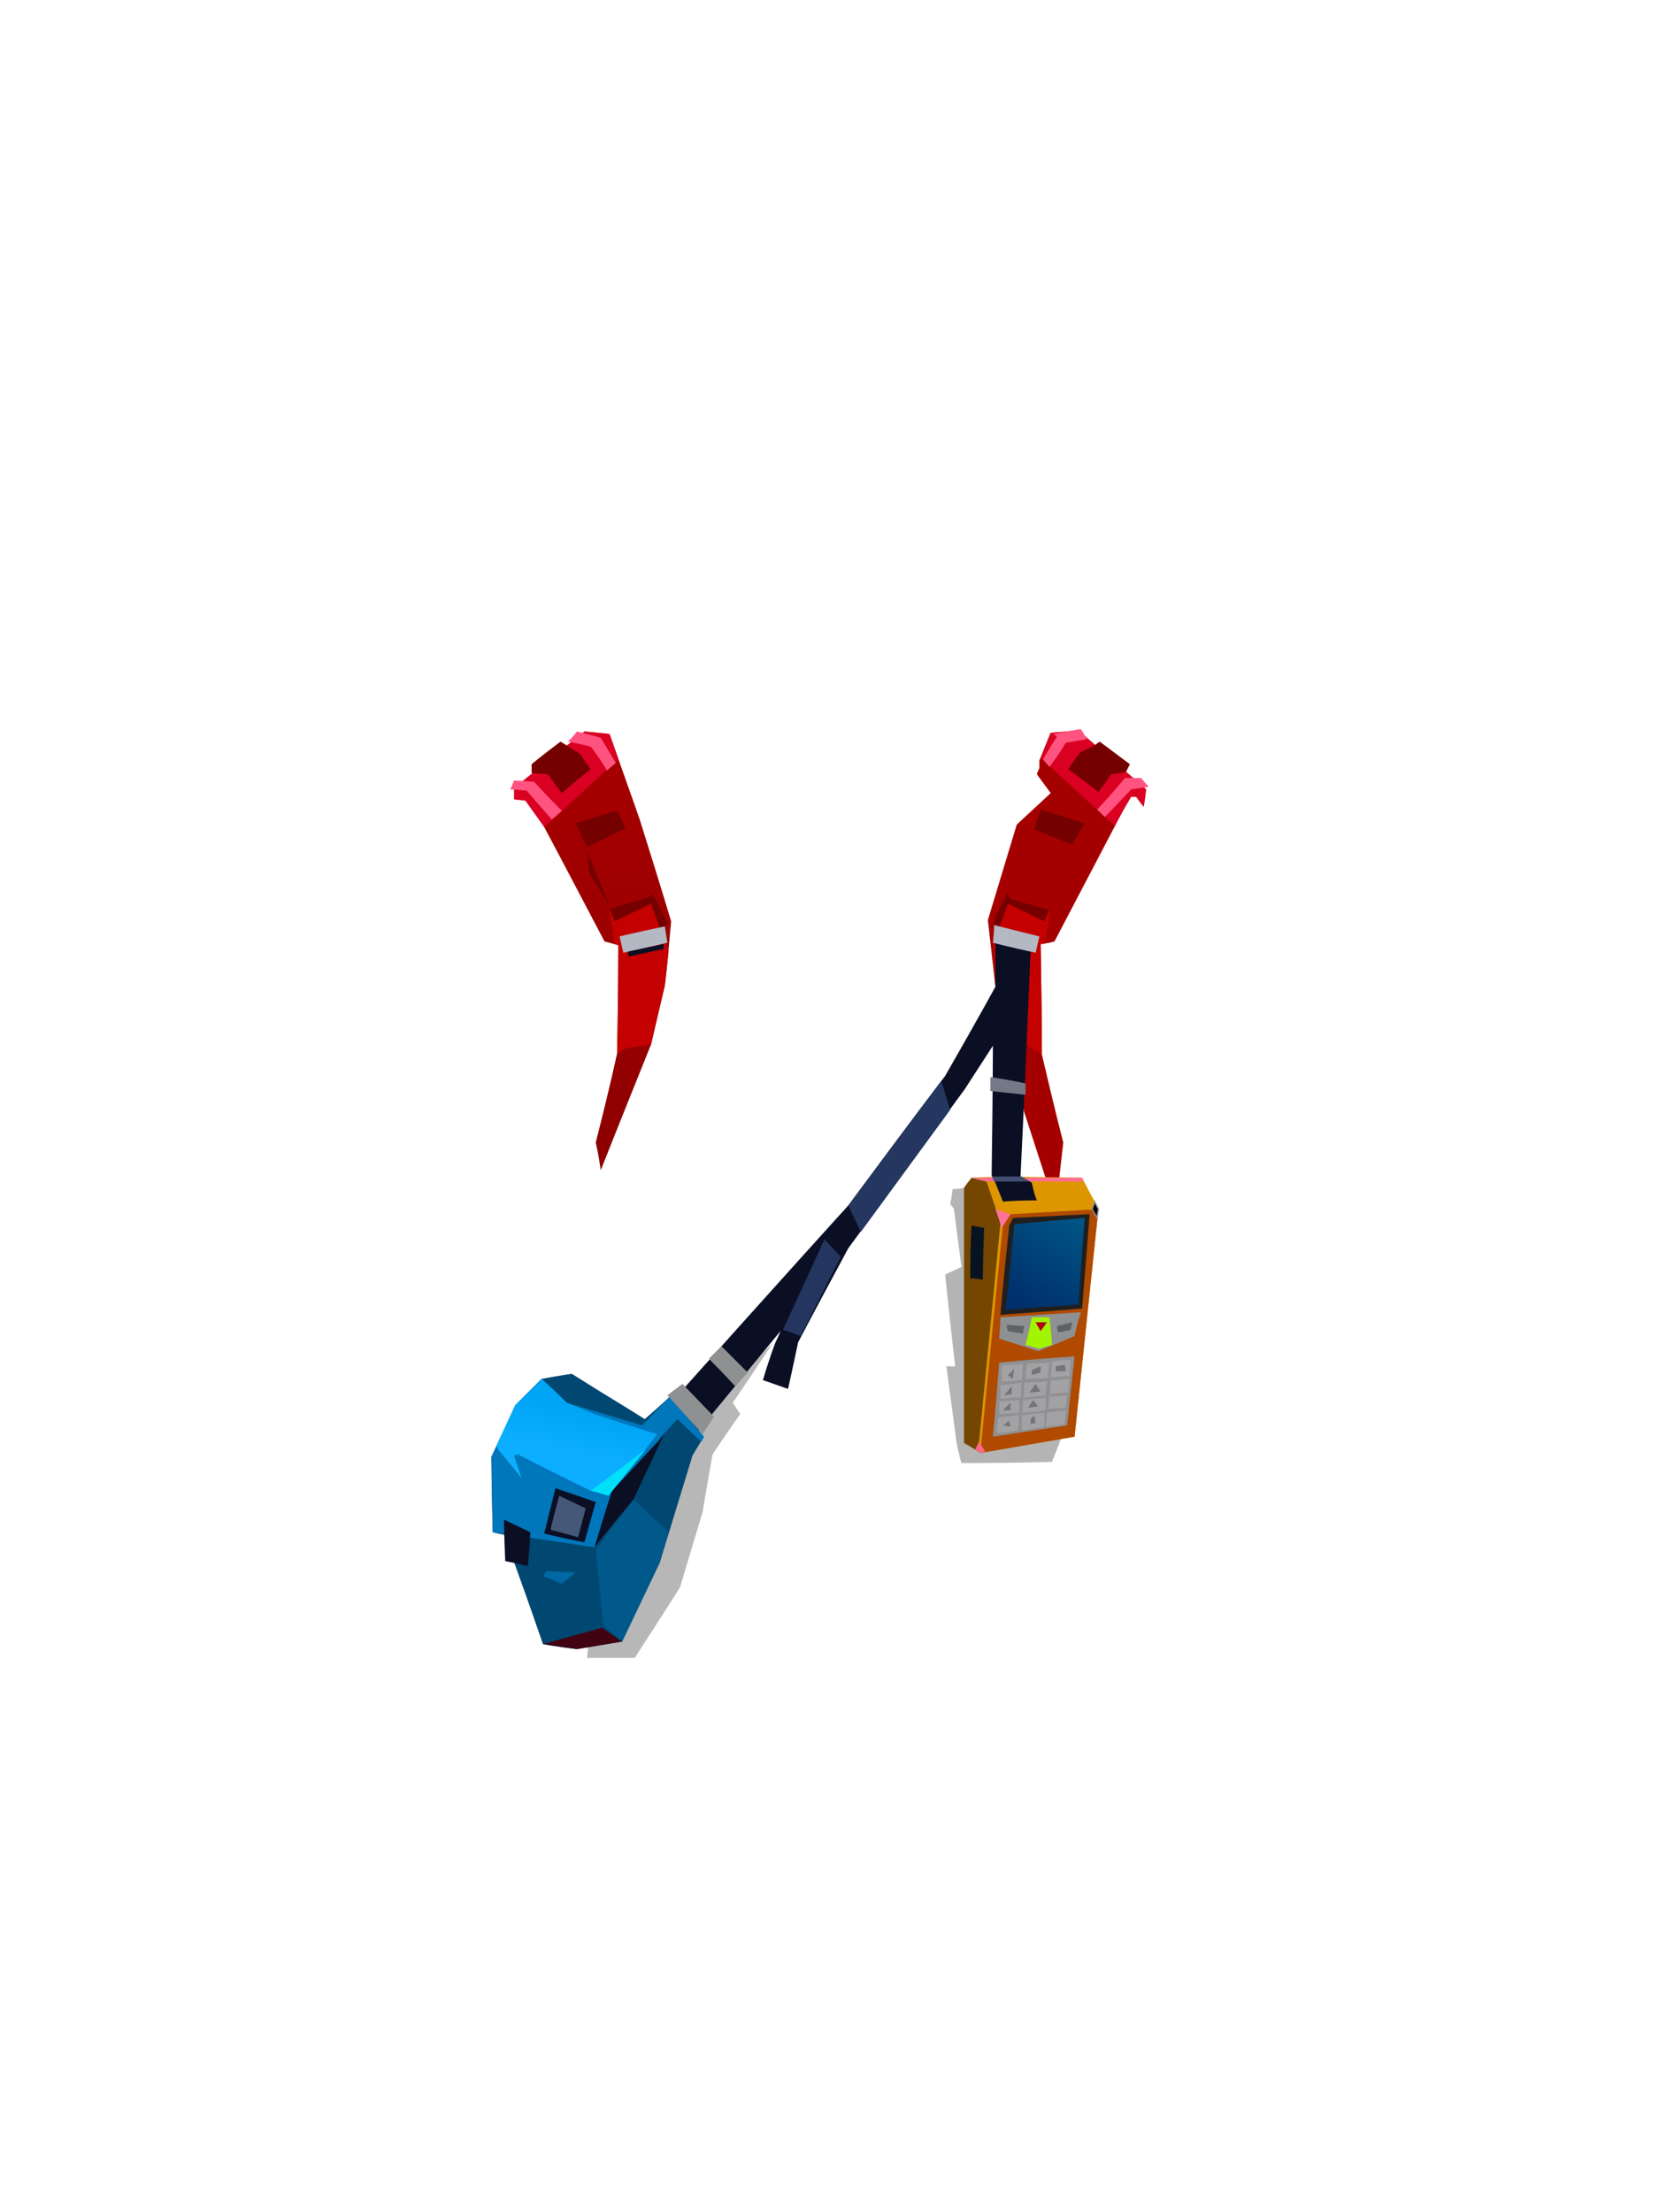 <?xml version="1.0" encoding="UTF-8"?><svg width="1320px" height="1760px" viewBox="0 0 1320 1760" version="1.1" xmlns="http://www.w3.org/2000/svg" xmlns:xlink="http://www.w3.org/1999/xlink"><defs><linearGradient x1="87%" y1="0%" x2="35%" y2="101%" id="id-98395"><stop stop-color="#005484" offset="0%"></stop><stop stop-color="#00306B" offset="100%"></stop></linearGradient><linearGradient x1="50%" y1="14%" x2="50%" y2="100%" id="id-98396"><stop stop-color="#A50000" offset="0%"></stop><stop stop-color="#8C0000" offset="100%"></stop></linearGradient><linearGradient x1="50%" y1="23%" x2="38%" y2="62%" id="id-98397"><stop stop-color="#00A4F4" offset="0%"></stop><stop stop-color="#0CAFFF" offset="100%"></stop></linearGradient></defs><g transform=" translate(391,580)" id="id-98398"><path d=" M 78,717 C 77,732 76,739 76,739 C 101,739 114,739 114,739 C 138,702 150,683 150,683 C 162,643 168,623 168,623 C 173,593 176,577 176,577 C 190,556 198,545 198,545 C 194,539 192,536 192,536 C 214,504 224,488 224,488 L 170,543 C 109,659 78,717 78,717 Z" fill="#000000" fill-opacity="0.285" id="id-98399"></path><g transform=" translate(395,0)" id="id-98400"><path d=" M 6,205 C 2,169 0,152 0,152 L 23,76 L 50,51 L 39,36 C 40,33 41,31 41,31 C 41,27 41,25 41,25 C 47,10 50,3 50,3 C 64,2 71,1 71,1 C 103,29 119,43 119,43 C 75,127 53,169 53,169 C 46,171 42,171 42,171 C 43,230 43,259 43,259 C 54,306 60,329 60,329 C 56,364 54,382 54,382 L 29,305 C 13,238 6,205 6,205 Z" fill="#A50000" id="id-98401"></path><path d=" M 43,259 L 14,240 L 6,205 C 5,182 4,170 4,170 C 7,161 9,157 9,157 C 14,143 17,136 17,136 C 39,141 50,144 50,144 L 45,171 L 42,171 C 43,230 43,259 43,259 Z" fill="#C40000" id="id-98402"></path><path d=" M 5,168 C 5,158 5,152 5,152 L 15,131 C 17,133 18,135 18,135 C 38,141 49,144 49,144 C 46,150 45,153 45,153 L 16,139 C 9,159 5,168 5,168 Z" fill="#760000" id="id-98403"></path><path d=" M 67,92 C 47,84 37,80 37,80 C 40,69 42,64 42,64 L 77,75 C 70,87 67,92 67,92 Z" fill="#750000" id="id-98404"></path><path d=" M 101,77 L 42,23 L 50,3 C 64,2 72,1 72,1 C 108,32 126,48 126,48 C 125,57 124,62 124,62 C 120,57 118,54 118,54 L 114,54 C 105,69 101,77 101,77 Z" fill="#DA0022" id="id-98405"></path><path d=" M 93,70 C 89,66 87,64 87,64 C 102,48 109,39 109,39 C 118,39 122,39 122,39 C 126,44 128,46 128,46 L 114,48 C 100,63 93,70 93,70 Z" fill="#FF547F" id="id-98406"></path><path d=" M 49,30 C 45,26 44,24 44,24 C 51,12 55,6 55,6 L 52,4 C 67,1 74,0 74,0 C 77,5 79,8 79,8 L 62,11 C 54,24 49,30 49,30 Z" fill="#FF547F" id="id-98407"></path><path d=" M 64,32 C 80,44 88,50 88,50 C 95,41 98,36 98,36 C 106,35 110,34 110,34 C 112,30 113,28 113,28 C 97,16 89,10 89,10 C 86,12 85,13 85,13 L 73,19 C 67,27 64,32 64,32 Z" fill="#750000" id="id-98408"></path></g><path d=" M 374,584 C 422,584 446,583 446,583 C 451,571 453,565 453,565 C 403,431 377,365 377,365 C 371,366 367,366 367,366 C 366,374 365,378 365,378 C 367,380 368,382 368,382 C 372,413 374,428 374,428 C 365,432 361,434 361,434 C 366,482 369,507 369,507 C 364,507 362,507 362,507 L 370,567 C 372,578 374,584 374,584 Z" fill="#000000" fill-opacity="0.296" id="id-98409"></path><path d=" M 382,357 C 378,362 376,365 376,365 C 376,500 376,568 376,568 C 385,573 389,576 389,576 C 401,454 407,393 407,393 L 394,360 C 386,358 382,357 382,357 Z" fill="#744600" id="id-98410"></path><path d=" M 382,357 C 394,356 423,356 470,357 C 478,373 483,381 483,381 L 464,563 L 389,576 L 388,567 L 405,393 L 394,360 C 386,358 382,357 382,357 Z" fill="#DD9600" id="id-98411"></path><polygon points="413 386 407 394 389 576 464 563 483 382" fill="#AF4A00" id="id-98412"></polygon><path d=" M 394,360 L 471,360 L 470,357 L 382,357 C 390,359 394,360 394,360 Z" fill="#FF6E91" id="id-98413"></path><path d=" M 401,382 C 409,385 413,386 413,386 L 406,397 C 403,387 401,382 401,382 Z" fill="#FF7297" id="id-98414"></path><path d=" M 482,389 C 479,384 478,382 478,382 L 480,376 L 483,382 C 482,387 482,389 482,389 Z" stroke="#979797" id="id-98415"></path><path d=" M 464,483 C 445,491 435,495 435,495 C 414,488 404,485 404,485 C 405,474 405,468 405,468 L 469,464 C 465,477 464,483 464,483 Z" fill="#8F9092" id="id-98416"></path><path d=" M 425,490 C 432,492 436,493 436,493 C 442,491 446,490 446,490 C 445,475 444,468 444,468 L 430,468 C 427,483 425,490 425,490 Z" fill="#A2F500" id="id-98417"></path><path d=" M 433,472 C 439,472 442,472 442,472 L 437,479 C 434,474 433,472 433,472 Z" fill="#B10014" id="id-98418"></path><path d=" M 450,475 C 450,478 451,480 451,480 C 457,479 461,478 461,478 L 462,472 C 454,474 450,475 450,475 Z" fill="#606162" id="id-98419"></path><path d=" M 423,481 C 415,480 411,479 411,479 C 410,476 410,474 410,474 L 424,475 C 423,479 423,481 423,481 Z" fill="#606162" id="id-98420"></path><path d=" M 405,466 C 448,463 470,461 470,461 C 474,411 476,386 476,386 C 436,388 415,389 415,389 L 412,395 C 407,442 405,466 405,466 Z" fill="#1F1F1F" id="id-98421"></path><path d=" M 416,394 C 412,439 409,462 409,462 C 448,459 467,458 467,458 L 472,389 C 435,392 416,394 416,394 Z" fill="url(#id-98395)" id="id-98422"></path><path d=" M 391,438 C 384,437 381,437 381,437 C 381,409 382,395 382,395 L 392,397 C 391,424 391,438 391,438 Z" fill="#071321" id="id-98423"></path><path d=" M 87,351 C 85,337 83,329 83,329 C 95,282 100,258 100,258 C 101,200 101,172 101,172 C 94,170 90,169 90,169 C 58,108 42,78 42,78 C 34,62 30,55 30,55 C 22,49 18,47 18,47 C 55,17 74,2 74,2 C 87,3 94,4 94,4 C 110,49 118,72 118,72 C 135,126 143,153 143,153 C 140,187 138,204 138,204 L 127,251 C 100,318 87,351 87,351 Z" fill="url(#id-98396)" id="id-98424"></path><path d=" M 100,258 L 107,254 L 127,251 C 134,220 138,204 138,204 C 140,186 141,177 141,177 C 131,150 126,136 126,136 C 105,141 94,144 94,144 L 98,171 L 101,172 C 101,229 100,258 100,258 Z" fill="#C40000" id="id-98425"></path><path d=" M 98,153 L 94,143 C 115,137 125,134 125,134 C 127,132 128,131 128,131 C 136,146 140,154 140,154 C 137,161 136,164 136,164 L 127,139 C 108,148 98,153 98,153 Z" fill="#760000" id="id-98426"></path><path d=" M 102,165 C 104,174 105,178 105,178 C 128,173 140,170 140,170 L 138,157 C 114,162 102,165 102,165 Z" fill="#B3B8C2" id="id-98427"></path><path d=" M 109,181 C 109,179 109,177 109,177 C 128,173 137,171 137,171 L 137,175 C 118,179 109,181 109,181 Z" fill="#0A0F24" id="id-98428"></path><path d=" M 42,78 L 101,24 L 94,4 L 74,2 L 18,47 L 18,56 L 27,57 C 37,71 42,78 42,78 Z" fill="#DA0022" id="id-98429"></path><path d=" M 48,72 C 53,68 56,65 56,65 C 41,50 34,42 34,42 C 24,41 18,41 18,41 C 16,46 15,48 15,48 L 28,49 C 41,64 48,72 48,72 Z" fill="#FF547F" id="id-98430"></path><path d=" M 56,51 C 71,38 79,32 79,32 C 73,24 71,20 71,20 L 55,10 C 39,22 32,28 32,28 C 32,33 32,35 32,35 L 45,36 C 52,46 56,51 56,51 Z" fill="#750000" id="id-98431"></path><path d=" M 92,33 C 84,20 79,14 79,14 C 67,11 61,10 61,10 C 66,5 68,2 68,2 C 81,5 87,7 87,7 L 99,27 C 94,31 92,33 92,33 Z" fill="#FF537F" id="id-98432"></path><path d=" M 76,94 C 70,81 67,75 67,75 C 89,68 100,65 100,65 L 107,79 C 86,89 76,94 76,94 Z" fill="#750000" id="id-98433"></path><path d=" M 94,141 C 84,124 78,115 78,115 L 76,97 C 88,126 94,141 94,141 Z" fill="#750000" id="id-98434"></path><path d=" M 388,567 L 385,573 L 389,576 L 393,575 C 390,570 388,567 388,567 Z" fill="#FF6883" id="id-98435"></path><g transform=" translate(132,156)" id="id-98436"><path d=" M 1,391 C 101,279 152,223 152,223 C 203,154 229,120 229,120 C 256,73 269,49 269,49 C 269,25 269,14 269,14 C 288,18 297,20 297,20 C 292,140 289,200 289,200 C 295,203 298,205 298,205 C 300,215 302,219 302,219 C 284,219 275,220 275,220 C 271,210 269,205 269,205 C 267,201 266,199 266,199 C 267,130 267,96 267,96 C 252,119 245,130 245,130 C 183,215 152,257 152,257 C 125,307 112,332 112,332 C 107,356 104,369 104,369 C 90,364 84,362 84,362 C 90,342 94,332 94,332 C 97,326 98,323 98,323 L 23,414 C 8,399 1,391 1,391 Z" fill="#0A0F24" id="id-98437"></path><path d=" M 268,204 C 267,201 266,200 266,200 C 282,200 290,200 290,200 L 296,204 C 278,204 268,204 268,204 Z" fill="#414D73" id="id-98438"></path><path d=" M 100,322 C 110,325 114,327 114,327 C 135,285 146,264 146,264 L 133,250 C 111,298 100,322 100,322 Z" fill="#243660" id="id-98439"></path><path d=" M 162,244 C 155,230 152,223 152,223 C 201,157 226,124 226,124 L 233,147 L 162,244 Z" fill="#253760" id="id-98440"></path><path d=" M 265,121 C 265,128 265,132 265,132 C 284,134 293,135 293,135 L 293,126 C 275,122 265,121 265,121 Z" fill="#747987" id="id-98441"></path><path d=" M 301,22 C 278,17 267,14 267,14 C 268,5 268,0 268,0 L 304,9 C 302,18 301,22 301,22 Z" fill="#B3B8C2" id="id-98442"></path></g><g transform=" translate(0,491)" id="id-98443"><path d=" M 404,13 C 401,52 399,72 399,72 C 438,66 458,63 458,63 L 464,8 C 424,11 404,13 404,13 Z" fill="#909092" id="id-98444"></path><path d=" M 402,69 C 403,61 403,57 403,57 C 414,55 420,55 420,55 L 419,67 C 407,69 402,69 402,69 Z" fill="#A2A2A4" id="id-98445"></path><path d=" M 404,54 C 404,47 404,44 404,44 C 415,43 420,43 420,43 L 420,53 C 409,54 404,54 404,54 Z" fill="#A2A2A4" id="id-98446"></path><path d=" M 405,42 C 405,34 405,31 405,31 C 416,30 422,29 422,29 L 421,41 C 410,41 405,42 405,42 Z" fill="#A2A2A4" id="id-98447"></path><path d=" M 406,28 C 406,20 406,15 406,15 C 417,15 423,14 423,14 L 422,27 C 411,28 406,28 406,28 Z" fill="#A2A2A4" id="id-98448"></path><path d=" M 425,26 C 437,26 443,25 443,25 C 443,17 444,13 444,13 L 426,14 C 425,22 425,26 425,26 Z" fill="#A2A2A4" id="id-98449"></path><path d=" M 424,29 C 424,37 423,41 423,41 C 435,40 441,39 441,39 L 442,28 C 430,29 424,29 424,29 Z" fill="#A2A2A4" id="id-98450"></path><path d=" M 445,25 C 446,17 446,12 446,12 C 456,11 461,11 461,11 L 460,24 C 450,24 445,25 445,25 Z" fill="#A2A2A4" id="id-98451"></path><path d=" M 445,27 C 445,35 444,38 444,38 C 454,37 459,37 459,37 L 460,26 C 450,27 445,27 445,27 Z" fill="#A2A2A4" id="id-98452"></path><path d=" M 444,40 C 443,47 443,50 443,50 C 452,49 457,49 457,49 L 458,39 C 448,40 444,40 444,40 Z" fill="#A2A2A4" id="id-98453"></path><path d=" M 442,53 C 442,60 441,64 441,64 C 451,63 456,62 456,62 L 457,51 C 447,52 442,53 442,53 Z" fill="#A2A2A4" id="id-98454"></path><path d=" M 423,43 C 423,50 422,53 422,53 C 435,52 441,51 441,51 L 441,41 C 429,42 423,43 423,43 Z" fill="#A2A2A4" id="id-98455"></path><path d=" M 422,55 C 422,63 422,67 422,67 C 434,65 440,64 440,64 L 440,53 C 428,54 422,55 422,55 Z" fill="#A2A2A4" id="id-98456"></path><path d=" M 449,16 C 454,15 456,15 456,15 C 457,18 457,20 457,20 L 449,20 C 449,17 449,16 449,16 Z" fill="#747577" id="id-98457"></path><path d=" M 437,16 C 437,19 437,21 437,21 C 433,22 430,23 430,23 L 430,19 C 434,17 437,16 437,16 Z" fill="#747577" id="id-98458"></path><path d=" M 433,30 C 430,34 428,37 428,37 L 437,36 C 434,32 433,30 433,30 Z" fill="#747577" id="id-98459"></path><path d=" M 431,43 C 428,47 427,49 427,49 L 435,48 C 433,45 431,43 431,43 Z" fill="#747577" id="id-98460"></path><path d=" M 432,55 C 430,57 429,58 429,58 C 429,60 429,62 429,62 L 433,61 C 432,57 432,55 432,55 Z" fill="#747577" id="id-98461"></path><path d=" M 413,45 C 409,49 407,51 407,51 L 413,51 C 413,47 413,45 413,45 Z" fill="#747577" id="id-98462"></path><path d=" M 414,38 C 410,39 408,39 408,39 L 414,32 C 414,36 414,38 414,38 Z" fill="#747577" id="id-98463"></path><path d=" M 415,26 C 412,24 411,23 411,23 L 416,18 C 415,23 415,26 415,26 Z" fill="#747577" id="id-98464"></path><path d=" M 412,59 C 409,62 407,63 407,63 L 413,64 C 412,61 412,59 412,59 Z" fill="#747577" id="id-98465"></path><g id="id-98466"><g transform=" translate(0,22)" id="id-98467"><path d=" M 104,213 C 80,217 68,219 68,219 C 50,217 41,215 41,215 C 21,157 10,128 10,128 C 4,127 1,126 1,126 C 0,86 0,66 0,66 C 13,39 19,25 19,25 C 33,11 40,4 40,4 C 56,1 64,0 64,0 C 80,10 88,15 88,15 C 111,29 122,36 122,36 C 136,24 142,18 142,18 C 160,39 169,50 169,50 C 163,60 160,65 160,65 L 134,150 C 114,192 104,213 104,213 Z" fill="#004871" id="id-98468"></path><path d=" M 104,213 C 94,204 89,200 89,200 C 85,160 83,140 83,140 C 103,113 113,100 113,100 L 141,126 L 134,150 C 114,192 104,213 104,213 Z" fill="#00588B" id="id-98469"></path><path d=" M 169,50 C 168,53 167,54 167,54 C 154,42 148,36 148,36 L 135,50 L 82,138 L 1,126 L 0,66 L 19,25 L 40,4 C 53,16 60,23 60,23 L 120,41 L 142,18 C 160,39 169,50 169,50 Z" fill="#0076BB" id="id-98470"></path><path d=" M 24,83 C 12,68 6,61 6,61 L 4,57 L 19,25 L 40,4 C 53,16 60,23 60,23 C 75,29 82,32 82,32 C 115,43 132,48 132,48 C 106,81 93,97 93,97 C 84,94 79,93 79,93 C 40,74 21,64 21,64 L 18,65 C 22,77 24,83 24,83 Z" fill="url(#id-98397)" id="id-98471"></path><path d=" M 74,134 C 53,130 42,127 42,127 C 48,103 51,91 51,91 L 83,102 C 77,123 74,134 74,134 Z" fill="#0A0F24" id="id-98472"></path><path d=" M 47,124 C 62,128 69,130 69,130 C 73,115 75,107 75,107 L 54,97 C 49,115 47,124 47,124 Z" fill="#465877" id="id-98473"></path><path d=" M 29,153 C 17,150 11,149 11,149 C 10,127 10,116 10,116 L 31,126 C 30,144 29,153 29,153 Z" fill="#0A0F24" id="id-98474"></path><path d=" M 54,204 C 47,176 43,162 43,162 C 51,166 55,168 55,168 C 60,190 62,200 62,200 C 67,198 70,197 70,197 L 63,208 C 57,205 54,204 54,204 Z" fill="#004871" id="id-98475"></path><path d=" M 56,167 C 46,163 41,161 41,161 C 43,158 44,157 44,157 L 67,158 C 60,164 56,167 56,167 Z" fill="#0068A4" id="id-98476"></path></g><path d=" M 82,160 C 91,130 96,115 96,115 C 123,86 137,71 137,71 L 113,122 C 92,147 82,160 82,160 Z" fill="#0A0F24" id="id-98477"></path><path d=" M 104,235 L 88,224 L 41,237 L 68,241 C 92,237 104,235 104,235 Z" fill="#410211" id="id-98478"></path><path d=" M 79,115 C 98,101 107,94 107,94 L 123,82 L 93,119 C 84,116 79,115 79,115 Z" fill="#00E0F9" id="id-98479"></path><path d=" M 140,39 C 159,60 168,70 168,70 C 174,61 177,56 177,56 L 152,30 C 144,36 140,39 140,39 Z" fill="#8F9092" id="id-98480"></path><path d=" M 194,32 C 201,24 204,21 204,21 C 190,7 183,0 183,0 L 173,10 C 187,24 194,32 194,32 Z" fill="#8F9092" id="id-98481"></path></g></g></g></svg>